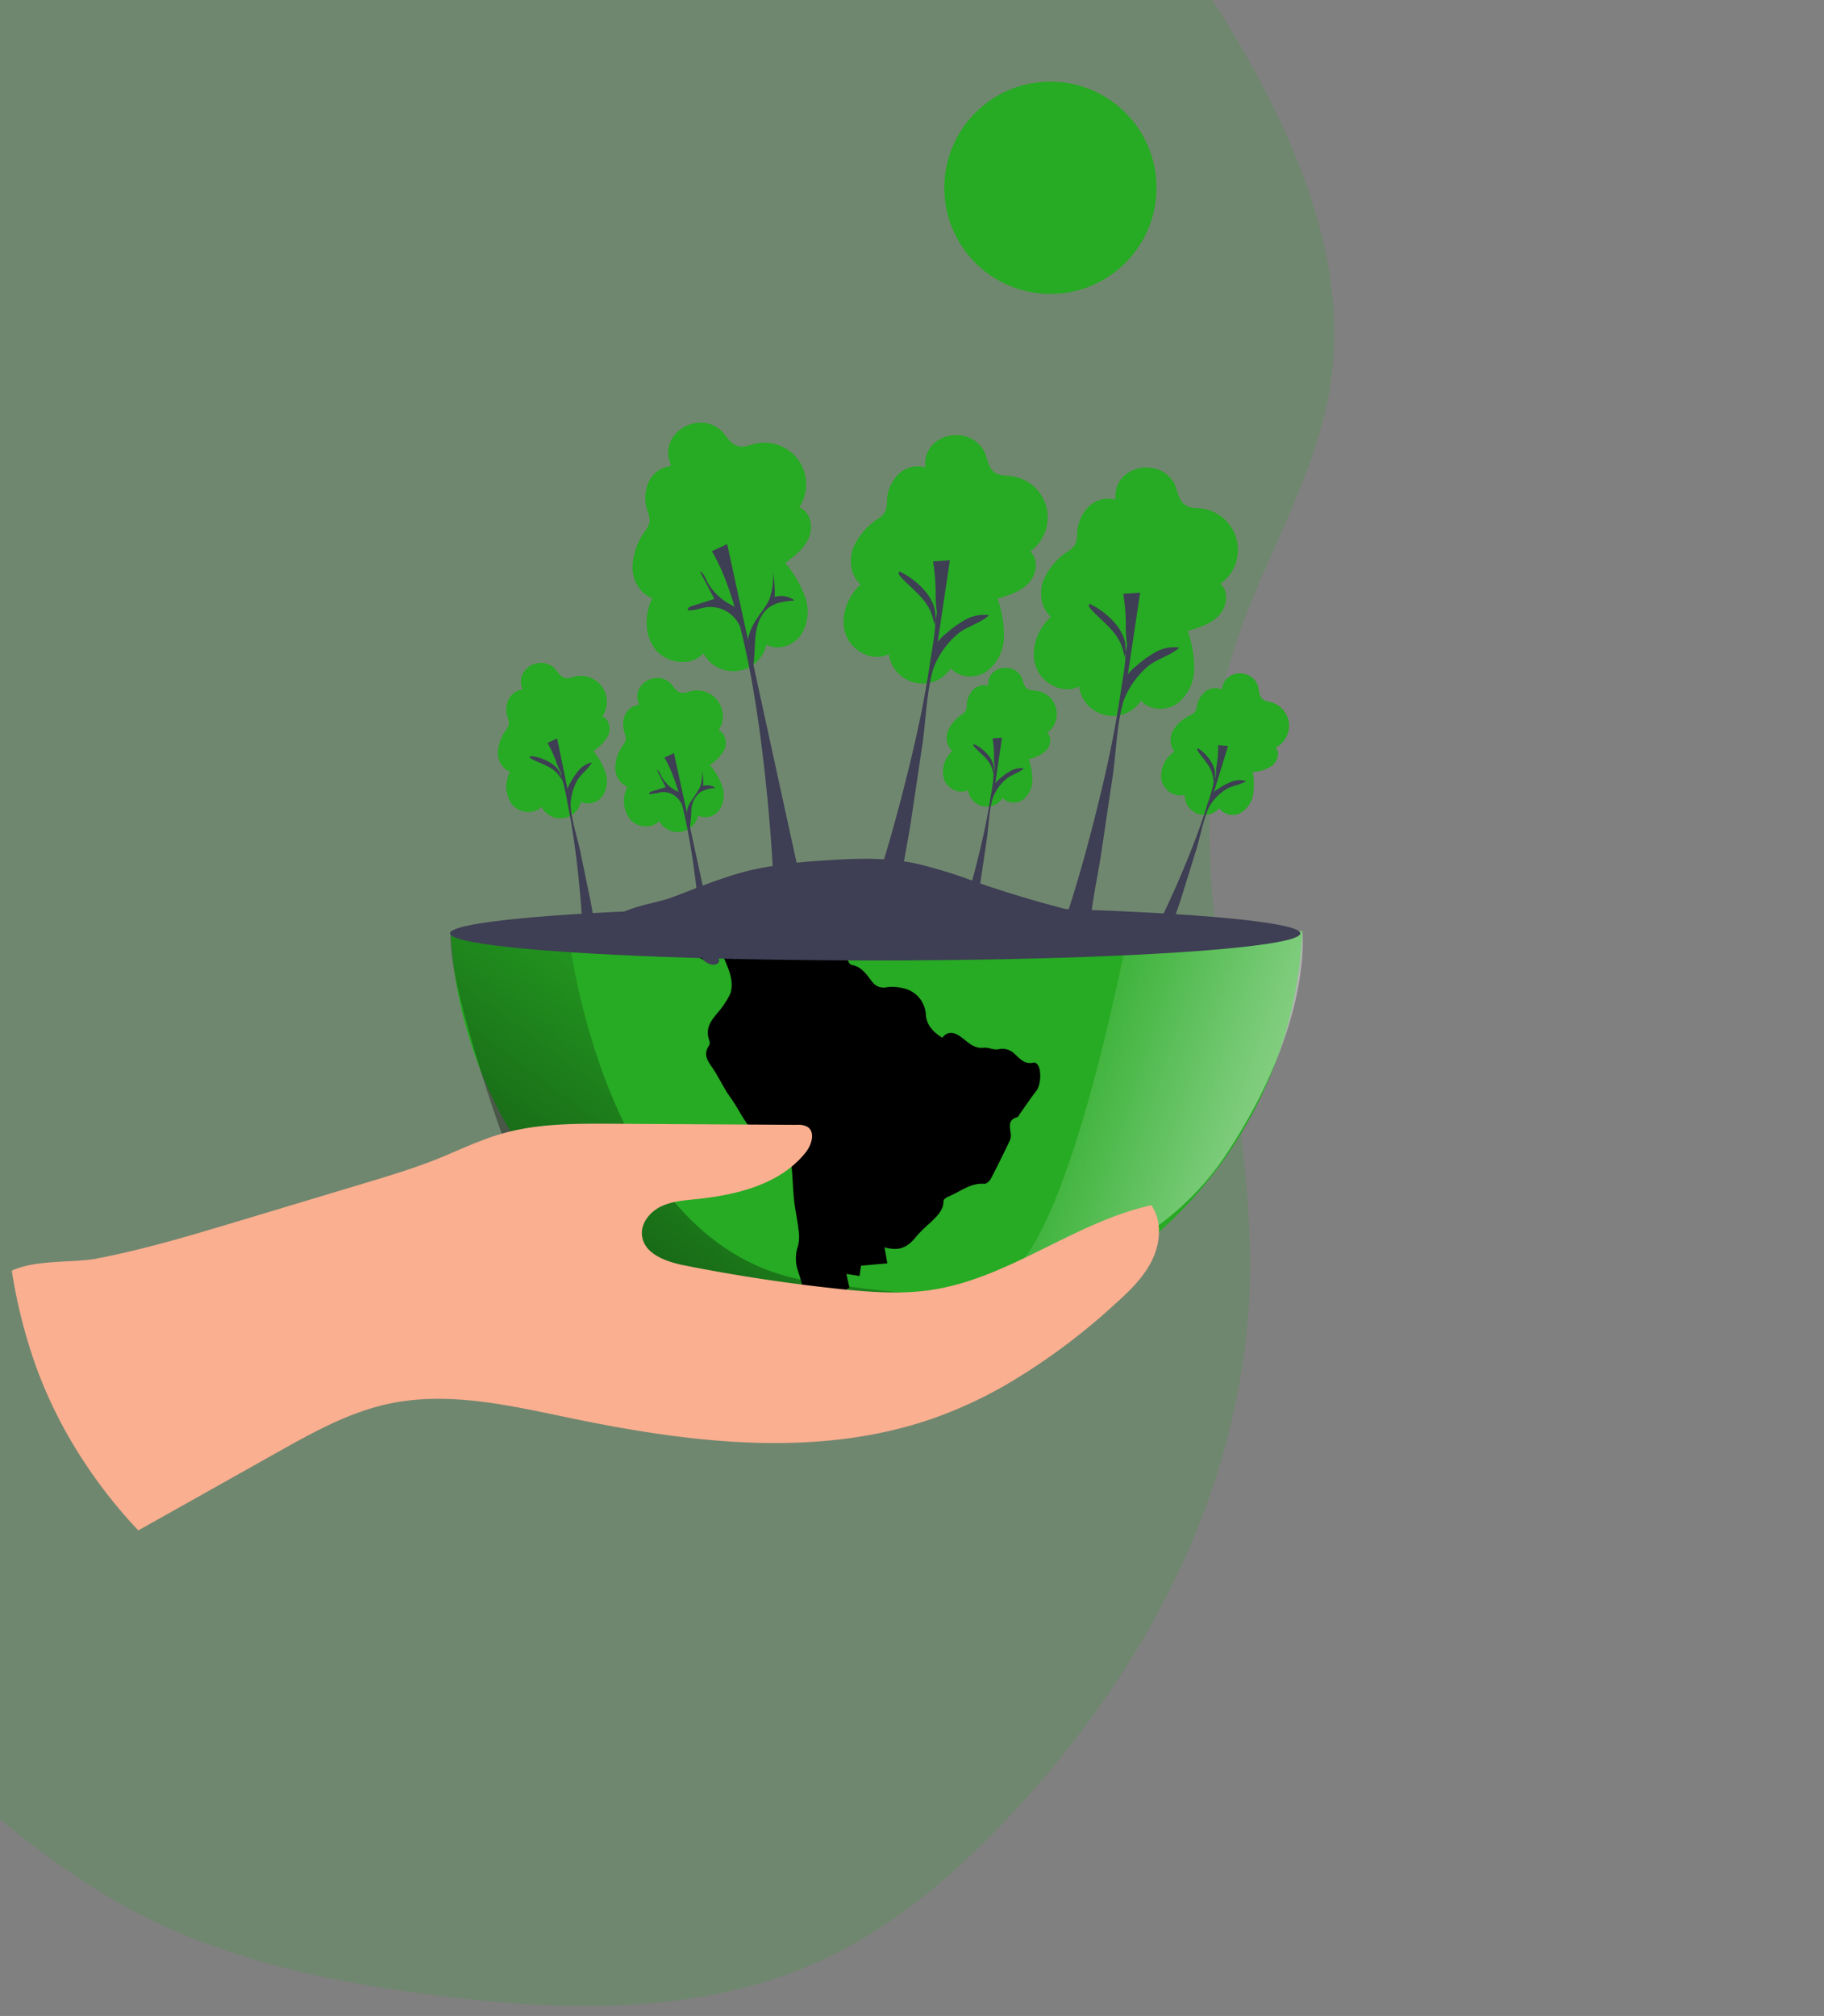 <svg xmlns="http://www.w3.org/2000/svg" xmlns:xlink="http://www.w3.org/1999/xlink" data-name="Layer 1" width="415.958" height="459.542" style=""><rect width="100%" height="100%" fill="#808080" stroke="none"/><rect id="backgroundrect" width="100%" height="100%" x="0" y="0" fill="none" stroke="none"/><defs><linearGradient id="linear-gradient" x1="0.051" y1="0.317" x2="2.136" y2="1.158"><stop offset="0.02" stop-color="#fff" stop-opacity="0"/><stop offset="0.32" stop-color="#fff" stop-opacity="0.39"/><stop offset="0.68" stop-color="#fff" stop-opacity="0.68"/><stop offset="1" stop-color="#fff"/></linearGradient><linearGradient id="linear-gradient-2" x1="-0.158" y1="1.079" x2="0.677" y2="0.221"><stop offset="0.01"/><stop offset="0.13" stop-opacity="0.69"/><stop offset="1" stop-opacity="0"/></linearGradient><linearGradient id="linear-gradient-3" x1="206.81" y1="138.99" x2="196.06" y2="471.36" xlink:href="#linear-gradient-2"/><linearGradient id="linear-gradient-4" x1="209.72" y1="54.01" x2="286.16" y2="54.01" xlink:href="#linear-gradient"/><linearGradient id="linear-gradient-5" x1="135.29" y1="447.88" x2="128.84" y2="226.84" xlink:href="#linear-gradient-2"/></defs><title>Save the Earthsvg</title><g class="currentLayer" style=""><title>Layer 1</title><path d="M333.943,295.028 c-4.509,18.746 -11.003,37.304 -22.479,52.85 c-17.457,23.646 -44.755,38.081 -72.122,49.154 c-22.56,9.118 -46.268,16.577 -70.637,16.978 c-33.091,0.549 -65.196,-11.904 -98.3,-12.761 c-39.153,-1.004 -77.05,14.233 -116.108,16.429 a175.606,174.162 0 0 1 -114.825,-34.706 a164.333,162.981 0 0 1 -20.67,-18.411 A146.903,145.695 0 0 1 -212.762,314.376 a161.106,159.781 0 0 1 -7.425,-29.15 c-2.592,-15.88 -3.281,-32.136 -3.551,-48.284 c-0.851,-51.122 3.483,-105.927 35.21,-146.231 c11.138,-14.14 25.166,-25.762 39.045,-37.264 l76.645,-63.454 c20.049,-16.603 40.192,-33.26 62.536,-46.677 c24.707,-14.823 51.722,-25.441 78.805,-35.376 c12.016,-4.392 24.221,-8.717 36.965,-10.083 c27.92,-2.999 55.435,8.529 79.385,23.071 C207.318,-65.441 228.933,-47.753 238.181,-23.249 c7.777,20.513 5.954,43.316 10.544,64.78 c9.572,44.816 46.227,77.527 69.017,115.903 C342.489,199.103 345.068,248.525 333.943,295.028 z" fill="#27aa24" opacity="0.18" style="isolation:isolate" id="svg_1" class="" transform="rotate(29.126 58.201,157.652) "/><path d="M153.1,106.21 a6.35,6.35 0 0 0 -5.2,3.7 a9.16,9.16 0 0 0 -0.27,6.54 a5.91,5.91 0 0 1 0.5,2.56 a5.15,5.15 0 0 1 -1,2 a14.93,14.93 0 0 0 -2.9,8.28 c0,3 1.71,6.05 4.5,7.05 c-1.78,3.74 -1.83,8.54 0.78,11.76 s8.14,3.93 10.9,0.84 a7.74,7.74 0 0 0 14.37,-2 c2.62,1.47 6.18,0.24 7.9,-2.22 a10,10 0 0 0 0.92,-8.64 a25.34,25.34 0 0 0 -4.51,-7.74 c2.14,-1.62 4.38,-3.35 5.4,-5.83 s0.28,-5.91 -2.22,-6.87 a9.5,9.5 0 0 0 -9.2,-14.65 c-1.93,0.22 -3.37,1.35 -5.28,0.52 c-1.48,-0.65 -2.39,-2.61 -3.62,-3.62 C158.71,93.45 149.74,99.26 153.1,106.21 z" fill="#27aa24" id="svg_2"/><path d="M297,212.23 a97.2,97.2 0 0 1 -194.22,0 z" fill="#27aa24" id="svg_3"/><path d="M257.28,212.23 S243,288.52 227.7,291.29 s29.58,5.91 52.17,-28.51 C299.52,232.85 297,212.23 297,212.23 z" fill="url(#linear-gradient)" id="svg_4"/><path d="M129.64,212.76 s7.89,72.07 54.86,79.24 s59.88,1.44 59.88,1.44 s-29,28.68 -68.49,17.92 s-61.48,-52.93 -61.48,-52.93 s-12.72,-35.26 -11.65,-46.2 z" fill="url(#linear-gradient-2)" id="svg_5"/><g id="o1A6vW"><path d="M161.87,219.56 c0.2,-0.28 0.49,-0.77 0.84,-1.21 c0.94,-1.27 1.89,-1.22 2.49,0.28 c1,2.43 2.16,4.89 1.43,7.62 a11.26,11.26 0 0 1 -1.26,2.3 c-1.53,2.76 -5.08,4.67 -3.6,8.68 a1.4,1.4 0 0 1 -0.1,1.15 c-1.26,1.85 -0.45,3.24 0.67,4.84 c1.56,2.23 2.66,4.79 4.26,7 c2.29,3.12 3.61,7 7.07,9.19 c1.68,1.06 3.51,1.93 5.09,3.11 a4.5,4.5 0 0 1 1.65,2.63 c0.38,2.76 0.38,5.57 0.67,8.35 c0.23,2.23 0.76,4.45 1,6.68 A9.61,9.61 0 0 1 182,283.98 a8.65,8.65 0 0 0 -0.05,5.64 c0.54,1.64 1,3.31 1.49,5 c1.46,4.59 8.26,8 13.09,6.55 l-5.14,-2.59 c0.93,-1 1.65,-1.73 2.46,-2.58 l-2.13,-1.28 l2,-1.2 c-0.22,-0.95 -0.44,-1.93 -0.7,-3.13 l3,0.48 c0.11,-0.81 0.21,-1.5 0.33,-2.34 c1.91,-0.19 3.83,-0.35 6,-0.55 c-0.22,-1.28 -0.43,-2.47 -0.65,-3.66 c3.26,0.93 5.24,0.15 7.39,-2.62 a33.23,33.23 0 0 1 3.08,-3 c1.41,-1.41 3,-2.71 3,-5 c0,-0.35 0.83,-0.82 1.35,-1.05 c2.59,-1.08 4.84,-3.06 8,-2.8 c0.47,0 1.18,-0.66 1.47,-1.2 c1.49,-2.87 2.93,-5.79 4.32,-8.71 a3.2,3.2 0 0 0 0.15,-1.77 c-0.2,-1.48 -0.53,-2.94 1.48,-3.49 c0.3,-0.09 0.5,-0.6 0.74,-0.92 c1.21,-1.71 2.38,-3.46 3.66,-5.11 c1,-1.26 1.24,-4.82 0.25,-6 c-0.2,-0.23 -0.6,-0.51 -0.8,-0.46 c-2.08,0.58 -3.23,-0.89 -4.46,-2 a3.89,3.89 0 0 0 -3.65,-1 c-1.06,0.2 -2.26,-0.47 -3.37,-0.35 c-2.28,0.23 -3.55,-1.3 -5.15,-2.45 c-1.24,-0.88 -2.87,-1.66 -4.27,0.17 c-2,-1.25 -3.51,-2.76 -3.75,-5.14 a6.5,6.5 0 0 0 -5.07,-6.13 a10.45,10.45 0 0 0 -3.86,-0.25 a3.21,3.21 0 0 1 -3.3,-1.23 c-1.24,-1.58 -2.33,-3.42 -4.64,-3.84 c-0.37,0 -0.85,-0.72 -0.93,-1.17 a2.66,2.66 0 0 0 -2,-2.29 a9.9,9.9 0 0 0 -1.67,-0.37 a7.07,7.07 0 0 0 -2,0 a9.62,9.62 0 0 1 -7.4,-2 c-3.26,-2.5 -8.67,-1.2 -11,2.19 l-0.1,0.14 c-0.49,0.7 -1,1.41 -1.54,2.16 a15.23,15.23 0 0 0 -2.15,-1.58 c-1.06,-0.53 -2.11,-1 -3.31,0.05 a2.4,2.4 0 0 1 -2.28,-0.18 c-0.18,-0.15 1.32,-4.51 1.17,-4.66 h-6.66 c0.09,0.29 3,4.81 3.09,5 z" fill="url(#linear-gradient-3)" id="svg_6"/></g><path d="M262.81,287.08 c-1.85,3.9 -5,7 -8.21,9.88 a145.15,145.15 0 0 1 -24.83,18.5 a99.23,99.23 0 0 1 -16.79,7.8 c-26.39,9.26 -55.46,5.69 -82.84,0 c-13.73,-2.85 -27.92,-6.21 -41.62,-3.24 c-9,1.95 -17.17,6.5 -25.2,11 L31.54,348.86 a112.89,112.89 0 0 1 -14.35,-18.76 a103.17,103.17 0 0 1 -9,-18.67 a119.33,119.33 0 0 1 -5.5,-21.77 c5.38,-2.55 14.2,-1.79 19.17,-2.73 c10.83,-2.06 21.43,-5.24 32,-8.41 l29.34,-8.82 c5.52,-1.66 11,-3.32 16.39,-5.45 c4.94,-2 9.73,-4.35 14.84,-5.82 c8.15,-2.35 16.76,-2.31 25.23,-2.27 l42.11,0.25 a4.43,4.43 0 0 1 2.34,0.44 c1.89,1.18 1,4.13 -0.39,5.86 c-5.82,7.32 -15.81,9.71 -25.09,10.65 c-2.75,0.28 -5.59,0.5 -8.05,1.74 s-4.5,3.82 -4.17,6.56 c0.47,4.14 5.39,5.92 9.47,6.75 Q173.8,291.98 192,293.88 c6.77,0.69 13.63,1.18 20.36,0.17 c17.8,-2.66 32.64,-15.44 50.21,-19.32 C265,278.3 264.66,283.19 262.81,287.08 z" fill="#faaf90" id="svg_7"/><ellipse cx="199.59" cy="212.76" rx="96.95" ry="6.18" fill="#3e3e54" id="svg_8"/><path d="M171.24,198.35 A100.4,100.4 0 0 1 187,196.22 c7.2,-0.53 14.5,-0.87 21.58,0.55 A106.14,106.14 0 0 1 222.34,200.98 a266.67,266.67 0 0 0 58.5,13.14 c-37.52,1.28 -75.06,0 -112.54,-1.83 q-7.7,-0.39 -15.39,-0.81 c-3.92,-0.21 -10.68,0.66 -14.06,-1.06 c2.22,-3.55 10.56,-4.41 14.29,-5.82 C159.12,202.36 165,199.84 171.24,198.35 z" fill="#3e3e54" id="svg_9"/><path d="M176.34,199.86 s-2.42,-54.86 -14,-74.22 l3.49,-1.61 s16.41,75.56 16.68,76.37 S180.37,203.62 176.34,199.86 z" fill="#3e3e54" id="svg_10"/><path d="M211,106.53 a6.34,6.34 0 0 0 -6.17,1.62 a9.17,9.17 0 0 0 -2.57,6 a5.88,5.88 0 0 1 -0.44,2.58 a5.18,5.18 0 0 1 -1.64,1.55 a15,15 0 0 0 -5.65,6.72 c-1,2.79 -0.54,6.26 1.72,8.19 c-3,2.86 -4.74,7.33 -3.45,11.27 s6.23,6.56 9.9,4.64 a7.74,7.74 0 0 0 14.15,3.22 c1.93,2.3 5.7,2.41 8.18,0.72 a10,10 0 0 0 3.92,-7.76 a25.5,25.5 0 0 0 -1.47,-8.83 c2.57,-0.75 5.28,-1.58 7.11,-3.54 s2.36,-5.42 0.35,-7.21 a9.5,9.5 0 0 0 -3.41,-17 c-1.88,-0.48 -3.63,0.07 -5.12,-1.38 c-1.15,-1.13 -1.3,-3.29 -2.1,-4.67 C220.77,96.59 210.33,98.84 211,106.53 z" fill="#27aa24" id="svg_11"/><path d="M212.72,152.15 c-0.07,-1.84 -0.12,-3.8 0.82,-5.38 a9.7,9.7 0 0 1 2.17,-2.31 a24.88,24.88 0 0 1 4.49,-3.22 a8.65,8.65 0 0 1 5.35,-1 c-2.05,1.88 -5,2.51 -7.14,4.25 a19.6,19.6 0 0 0 -5.52,7.77 c-1.63,5.39 -1.71,11.9 -2.55,17.49 s-1.68,11.35 -2.53,17 c-0.88,6 -2.42,12.21 -2.66,18.25 c0,0.85 -3.16,2.26 -5.6,-2.69 c3,-9 5.48,-18.17 7.74,-27.36 c1.91,-7.83 3.6,-15.74 4.77,-23.72 c0.53,-3.6 1.43,-7.7 1.24,-11.34 c-0.21,-3.85 -4.27,-7.62 -7.51,-9.27 c-0.22,-0.12 -0.45,-0.23 -0.68,-0.33 c-0.34,0.24 -0.08,0.78 0.2,1.1 c2.46,2.74 5.77,4.93 7.06,8.38 c0.34,0.91 0.52,1.87 0.83,2.79 c-0.2,-0.59 0.52,-2.31 0.43,-3.16 a25.6,25.6 0 0 1 -0.26,-3.42 a45,45 0 0 0 -0.59,-8 l3.84,-0.27 S215,138.51 213,152.04 " fill="#3e3e54" id="svg_12"/><path d="M254.38,113.91 a6.33,6.33 0 0 0 -6.17,1.62 a9.17,9.17 0 0 0 -2.57,6 a6,6 0 0 1 -0.44,2.58 a5.18,5.18 0 0 1 -1.64,1.55 a15,15 0 0 0 -5.65,6.71 c-1,2.8 -0.55,6.27 1.72,8.2 c-3,2.86 -4.74,7.33 -3.45,11.27 s6.23,6.56 9.9,4.64 a7.74,7.74 0 0 0 14.15,3.22 c1.93,2.3 5.7,2.41 8.18,0.72 a10.06,10.06 0 0 0 3.92,-7.76 a25.51,25.51 0 0 0 -1.48,-8.83 c2.58,-0.75 5.28,-1.58 7.12,-3.54 s2.35,-5.42 0.35,-7.21 a9.5,9.5 0 0 0 -3.41,-17 c-1.88,-0.48 -3.63,0.07 -5.12,-1.38 c-1.16,-1.13 -1.31,-3.29 -2.1,-4.67 C264.15,103.98 253.71,106.22 254.38,113.91 z" fill="#27aa24" id="svg_13"/><path d="M256.1,159.53 c-0.07,-1.84 -0.12,-3.8 0.81,-5.38 a9.75,9.75 0 0 1 2.18,-2.31 a24.88,24.88 0 0 1 4.49,-3.22 a8.64,8.64 0 0 1 5.35,-1 c-2.05,1.88 -5,2.51 -7.14,4.25 a19.72,19.72 0 0 0 -5.53,7.77 c-1.62,5.39 -1.7,11.9 -2.54,17.49 s-1.69,11.35 -2.53,17 c-0.88,6 -2.42,12.21 -2.67,18.25 c0,0.85 -3.15,2.26 -5.59,-2.69 c3,-9 5.48,-18.17 7.73,-27.36 c1.92,-7.83 3.61,-15.74 4.78,-23.72 c0.52,-3.6 1.43,-7.7 1.23,-11.34 c-0.2,-3.85 -4.27,-7.62 -7.5,-9.27 c-0.22,-0.12 -0.45,-0.23 -0.68,-0.33 c-0.34,0.24 -0.09,0.78 0.2,1.1 c2.46,2.74 5.77,4.93 7.06,8.38 c0.34,0.91 0.52,1.87 0.83,2.79 c-0.2,-0.59 0.52,-2.31 0.42,-3.16 a29.41,29.41 0 0 1 -0.26,-3.42 a43.24,43.24 0 0 0 -0.59,-8 l3.85,-0.27 s-1.62,10.8 -3.64,24.33 " fill="#3e3e54" id="svg_14"/><path d="M225.36,156.32 a3.52,3.52 0 0 0 -3.44,0.91 a5.12,5.12 0 0 0 -1.44,3.36 a3.32,3.32 0 0 1 -0.25,1.44 a2.91,2.91 0 0 1 -0.91,0.87 a8.39,8.39 0 0 0 -3.16,3.75 a4.23,4.23 0 0 0 1,4.58 a6.3,6.3 0 0 0 -1.92,6.29 c0.72,2.2 3.47,3.67 5.52,2.6 a4.33,4.33 0 0 0 7.91,1.79 a3.54,3.54 0 0 0 4.57,0.41 a5.62,5.62 0 0 0 2.19,-4.33 a14.43,14.43 0 0 0 -0.82,-4.94 a8.48,8.48 0 0 0 4,-2 c1,-1.09 1.31,-3 0.2,-4 a5.32,5.32 0 0 0 -1.91,-9.48 c-1.05,-0.27 -2,0 -2.86,-0.77 c-0.65,-0.63 -0.73,-1.84 -1.18,-2.61 C230.82,150.77 225,152.03 225.36,156.32 z" fill="#27aa24" id="svg_15"/><path d="M226.32,181.81 a5.44,5.44 0 0 1 0.46,-3 a5.12,5.12 0 0 1 1.21,-1.29 a13.39,13.39 0 0 1 2.51,-1.8 a4.82,4.82 0 0 1 3,-0.56 c-1.14,1 -2.78,1.4 -4,2.37 a11.07,11.07 0 0 0 -3.09,4.34 c-0.9,3 -0.95,6.65 -1.42,9.77 l-1.41,9.51 c-0.49,3.34 -1.35,6.83 -1.49,10.2 c0,0.48 -1.76,1.26 -3.12,-1.5 c1.65,-5 3.06,-10.15 4.32,-15.29 c1.07,-4.37 2,-8.79 2.66,-13.25 a33.06,33.06 0 0 0 0.69,-6.33 c-0.11,-2.15 -2.38,-4.26 -4.19,-5.18 l-0.38,-0.19 c-0.19,0.14 0,0.44 0.11,0.62 c1.38,1.53 3.23,2.75 3.95,4.68 c0.19,0.51 0.29,1 0.46,1.56 c-0.11,-0.33 0.29,-1.29 0.24,-1.76 a15.07,15.07 0 0 1 -0.15,-1.92 a24,24 0 0 0 -0.33,-4.48 l2.15,-0.15 l-2,13.59 " fill="#3e3e54" id="svg_16"/><path d="M278.7,157.18 a3.72,3.72 0 0 0 -3.72,0.39 a5.34,5.34 0 0 0 -2,3.27 a3.61,3.61 0 0 1 -0.48,1.45 a2.9,2.9 0 0 1 -1.09,0.76 a8.83,8.83 0 0 0 -3.87,3.4 a4.43,4.43 0 0 0 0.28,4.9 a6.63,6.63 0 0 0 -3,6.23 c0.41,2.4 3,4.35 5.33,3.56 a4.54,4.54 0 0 0 7.92,3.11 a3.73,3.73 0 0 0 4.68,1.14 a5.91,5.91 0 0 0 3,-4.16 a15.19,15.19 0 0 0 -0.08,-5.25 a8.81,8.81 0 0 0 4.43,-1.43 c1.24,-1 1.84,-2.93 0.84,-4.14 a5.58,5.58 0 0 0 -0.49,-10.14 c-1,-0.44 -2.11,-0.27 -2.84,-1.25 c-0.58,-0.76 -0.47,-2 -0.81,-2.89 C285.23,152.27 279,152.66 278.7,157.18 z" fill="#27aa24" id="svg_17"/><path d="M275.69,183.77 a5.71,5.71 0 0 1 0.94,-3 a5.55,5.55 0 0 1 1.47,-1.15 a14.48,14.48 0 0 1 2.88,-1.47 a5.05,5.05 0 0 1 3.19,-0.11 c-1.35,0.91 -3.1,1 -4.51,1.84 a11.43,11.43 0 0 0 -3.89,4 c-1.42,3 -2,6.74 -3,9.91 l-3,9.65 c-1,3.39 -2.48,6.87 -3.15,10.35 c-0.09,0.49 -2,1 -3,-2 c2.51,-5 4.78,-10.05 6.89,-15.19 c1.8,-4.37 3.47,-8.8 4.85,-13.33 a34.67,34.67 0 0 0 1.71,-6.47 c0.22,-2.24 -1.8,-4.79 -3.53,-6 l-0.37,-0.25 c-0.22,0.11 -0.12,0.45 0,0.66 c1.19,1.8 2.91,3.36 3.36,5.48 c0.11,0.55 0.13,1.13 0.23,1.69 c-0.06,-0.36 0.51,-1.3 0.53,-1.8 a15.36,15.36 0 0 1 0.15,-2 a26.44,26.44 0 0 0 0.36,-4.7 l2.25,0.18 l-4.24,13.79 " fill="#3e3e54" id="svg_18"/><path d="M119.22,157.18 a4,4 0 0 0 -3.26,2.27 a5.71,5.71 0 0 0 -0.22,4.07 a3.78,3.78 0 0 1 0.3,1.61 a3.32,3.32 0 0 1 -0.63,1.26 a9.38,9.38 0 0 0 -1.87,5.14 A4.71,4.71 0 0 0 116.3,175.98 a7,7 0 0 0 0.4,7.33 c1.6,2 5,2.51 6.79,0.6 a4.82,4.82 0 0 0 9,-1.15 a3.94,3.94 0 0 0 4.94,-1.32 a6.29,6.29 0 0 0 0.64,-5.39 a15.82,15.82 0 0 0 -2.76,-4.85 a9.49,9.49 0 0 0 3.41,-3.6 c0.65,-1.54 0.21,-3.68 -1.34,-4.29 a5.93,5.93 0 0 0 -5.63,-9.2 c-1.2,0.12 -2.11,0.82 -3.29,0.28 c-0.92,-0.41 -1.47,-1.64 -2.24,-2.28 C122.81,149.27 117.18,152.82 119.22,157.18 z" fill="#27aa24" id="svg_19"/><path d="M130,183.52 a6,6 0 0 1 -0.67,-3.33 a5.81,5.81 0 0 1 0.78,-1.81 a14.93,14.93 0 0 1 1.94,-2.85 a5.38,5.38 0 0 1 2.91,-1.73 c-0.8,1.53 -2.37,2.53 -3.27,4 a12.26,12.26 0 0 0 -1.57,5.73 c0.2,3.5 1.55,7.33 2.26,10.78 s1.44,7 2.17,10.51 c0.76,3.69 1.19,7.67 2.34,11.26 c0.17,0.5 -1.36,2 -3.85,-0.38 c-0.19,-5.9 -0.68,-11.81 -1.33,-17.67 c-0.56,-5 -1.26,-10 -2.29,-14.91 a37.91,37.91 0 0 0 -1.7,-6.91 c-0.94,-2.2 -4.13,-3.54 -6.38,-3.82 l-0.47,0 c-0.15,0.21 0.12,0.47 0.35,0.6 c2,1.07 4.44,1.65 5.93,3.39 c0.39,0.46 0.71,1 1.08,1.46 c-0.24,-0.3 -0.19,-1.47 -0.42,-1.94 a17.3,17.3 0 0 1 -0.89,-2 a28,28 0 0 0 -2.06,-4.57 l2.19,-1 s1.37,6.67 3.08,15 " fill="#3e3e54" id="svg_20"/><path d="M172.25,141.57 c1,-1.72 2.49,-3.21 3.25,-5.08 a15.65,15.65 0 0 0 0.77,-6.14 a26.28,26.28 0 0 1 0.39,5.74 a5,5 0 0 1 4.5,0.78 c-2,0.18 -4.08,0.39 -5.71,1.55 c-2,1.43 -2.86,4 -3.14,6.44 s-0.12,4.94 -0.66,7.35 c0,-1.8 -0.9,-3.52 -1.1,-5.24 S171.36,143.04 172.25,141.57 z" fill="#3e3e54" id="svg_21"/><path d="M161.29,132.66 c-0.44,-0.92 -0.79,-2 -1.7,-2.47 l3.31,6.34 l-5.19,1.65 c-0.45,0.14 -1,0.5 -0.82,0.93 c1.43,0.13 2.81,-0.5 4.23,-0.7 a7.38,7.38 0 0 1 7.64,4.42 c-0.13,-0.32 0.3,-1.51 0.3,-1.93 a3.47,3.47 0 0 0 -0.34,-1.77 c-0.45,-0.65 -1.52,-0.93 -2.18,-1.34 A13.16,13.16 0 0 1 161.29,132.66 z" fill="#3e3e54" id="svg_22"/><path d="M145.78,160.64 a3.93,3.93 0 0 0 -3.22,2.29 a5.63,5.63 0 0 0 -0.16,4.06 a3.69,3.69 0 0 1 0.3,1.59 a3.21,3.21 0 0 1 -0.61,1.26 A9.28,9.28 0 0 0 140.3,174.98 a4.66,4.66 0 0 0 2.79,4.37 a7,7 0 0 0 0.48,7.29 c1.61,2 5.05,2.43 6.75,0.51 a4.8,4.8 0 0 0 8.91,-1.24 a3.93,3.93 0 0 0 4.9,-1.38 a6.23,6.23 0 0 0 0.57,-5.35 a15.79,15.79 0 0 0 -2.8,-4.8 a9.49,9.49 0 0 0 3.35,-3.61 c0.63,-1.54 0.17,-3.66 -1.38,-4.26 a5.89,5.89 0 0 0 -5.7,-9.08 c-1.2,0.14 -2.09,0.84 -3.27,0.33 c-0.92,-0.4 -1.48,-1.62 -2.25,-2.25 C149.26,152.74 143.7,156.33 145.78,160.64 z" fill="#27aa24" id="svg_23"/><path d="M160.19,218.68 s-1.5,-34 -8.67,-46 l2.17,-1 S163.85,218.51 164,218.98 S162.69,220.98 160.19,218.68 z" fill="#3e3e54" id="svg_24"/><path d="M157.65,182.55 a25.39,25.39 0 0 0 2,-3.14 a9.76,9.76 0 0 0 0.47,-3.81 a16.32,16.32 0 0 1 0.24,3.56 a3.12,3.12 0 0 1 2.79,0.48 a7.06,7.06 0 0 0 -3.54,1 a5.6,5.6 0 0 0 -1.95,4 a43.14,43.14 0 0 1 -0.4,4.56 a28.8,28.8 0 0 0 -0.68,-3.25 A6,6 0 0 1 157.65,182.55 z" fill="#3e3e54" id="svg_25"/><path d="M150.86,177.03 c-0.28,-0.57 -0.49,-1.25 -1.06,-1.53 l2,3.93 l-3.21,1 c-0.28,0.09 -0.63,0.32 -0.51,0.58 a11.85,11.85 0 0 0 2.62,-0.43 a4.56,4.56 0 0 1 4.74,2.74 c-0.08,-0.2 0.18,-0.94 0.18,-1.2 a2.09,2.09 0 0 0 -0.21,-1.1 c-0.28,-0.4 -0.94,-0.57 -1.35,-0.83 A8.22,8.22 0 0 1 150.86,177.03 z" fill="#3e3e54" id="svg_26"/><circle cx="239.54" cy="42.81" r="24.2" fill="#27aa24" id="svg_27"/><path d="M203.14,27.25 a36,36 0 0 1 -1.42,40.23 c5.87,0.4 11.8,1.63 16.88,4.61 s9.22,7.88 10.31,13.67 a30.1,30.1 0 0 1 40.72,-7.55 c-1,-8.46 -5.84,-16.86 -3.46,-25.05 c1.76,-6 7,-10.29 12,-14.14 a29.8,29.8 0 0 1 -12.49,-28.38 c-4.9,4.11 -11.95,5 -18.15,3.47 c-5.19,-1.32 -8.44,-4.73 -13,-6.95 c-3,-1.45 -2.23,-1.35 -4.34,1.29 c-1.49,1.85 -2.61,3.94 -4.19,5.74 a40.83,40.83 0 0 1 -10.47,8.54 C214.36,23.39 204,28.58 203.14,27.25 z" fill="url(#linear-gradient-4)" id="svg_28"/><path d="M230.39,310.11 l-0.62,5.35 a99.23,99.23 0 0 1 -16.79,7.8 c-26.39,9.26 -55.46,5.69 -82.84,0 c-13.73,-2.85 -27.92,-6.21 -41.62,-3.24 c-9,1.95 -17.17,6.5 -25.2,11 L31.54,348.86 a112.89,112.89 0 0 1 -14.35,-18.76 c6.5,-3.36 48.49,-24.66 65.84,-22.68 c18.82,2.15 70.45,11.29 82.82,10.76 S230.39,310.11 230.39,310.11 z" fill="url(#linear-gradient-5)" id="svg_29"/></g></svg>